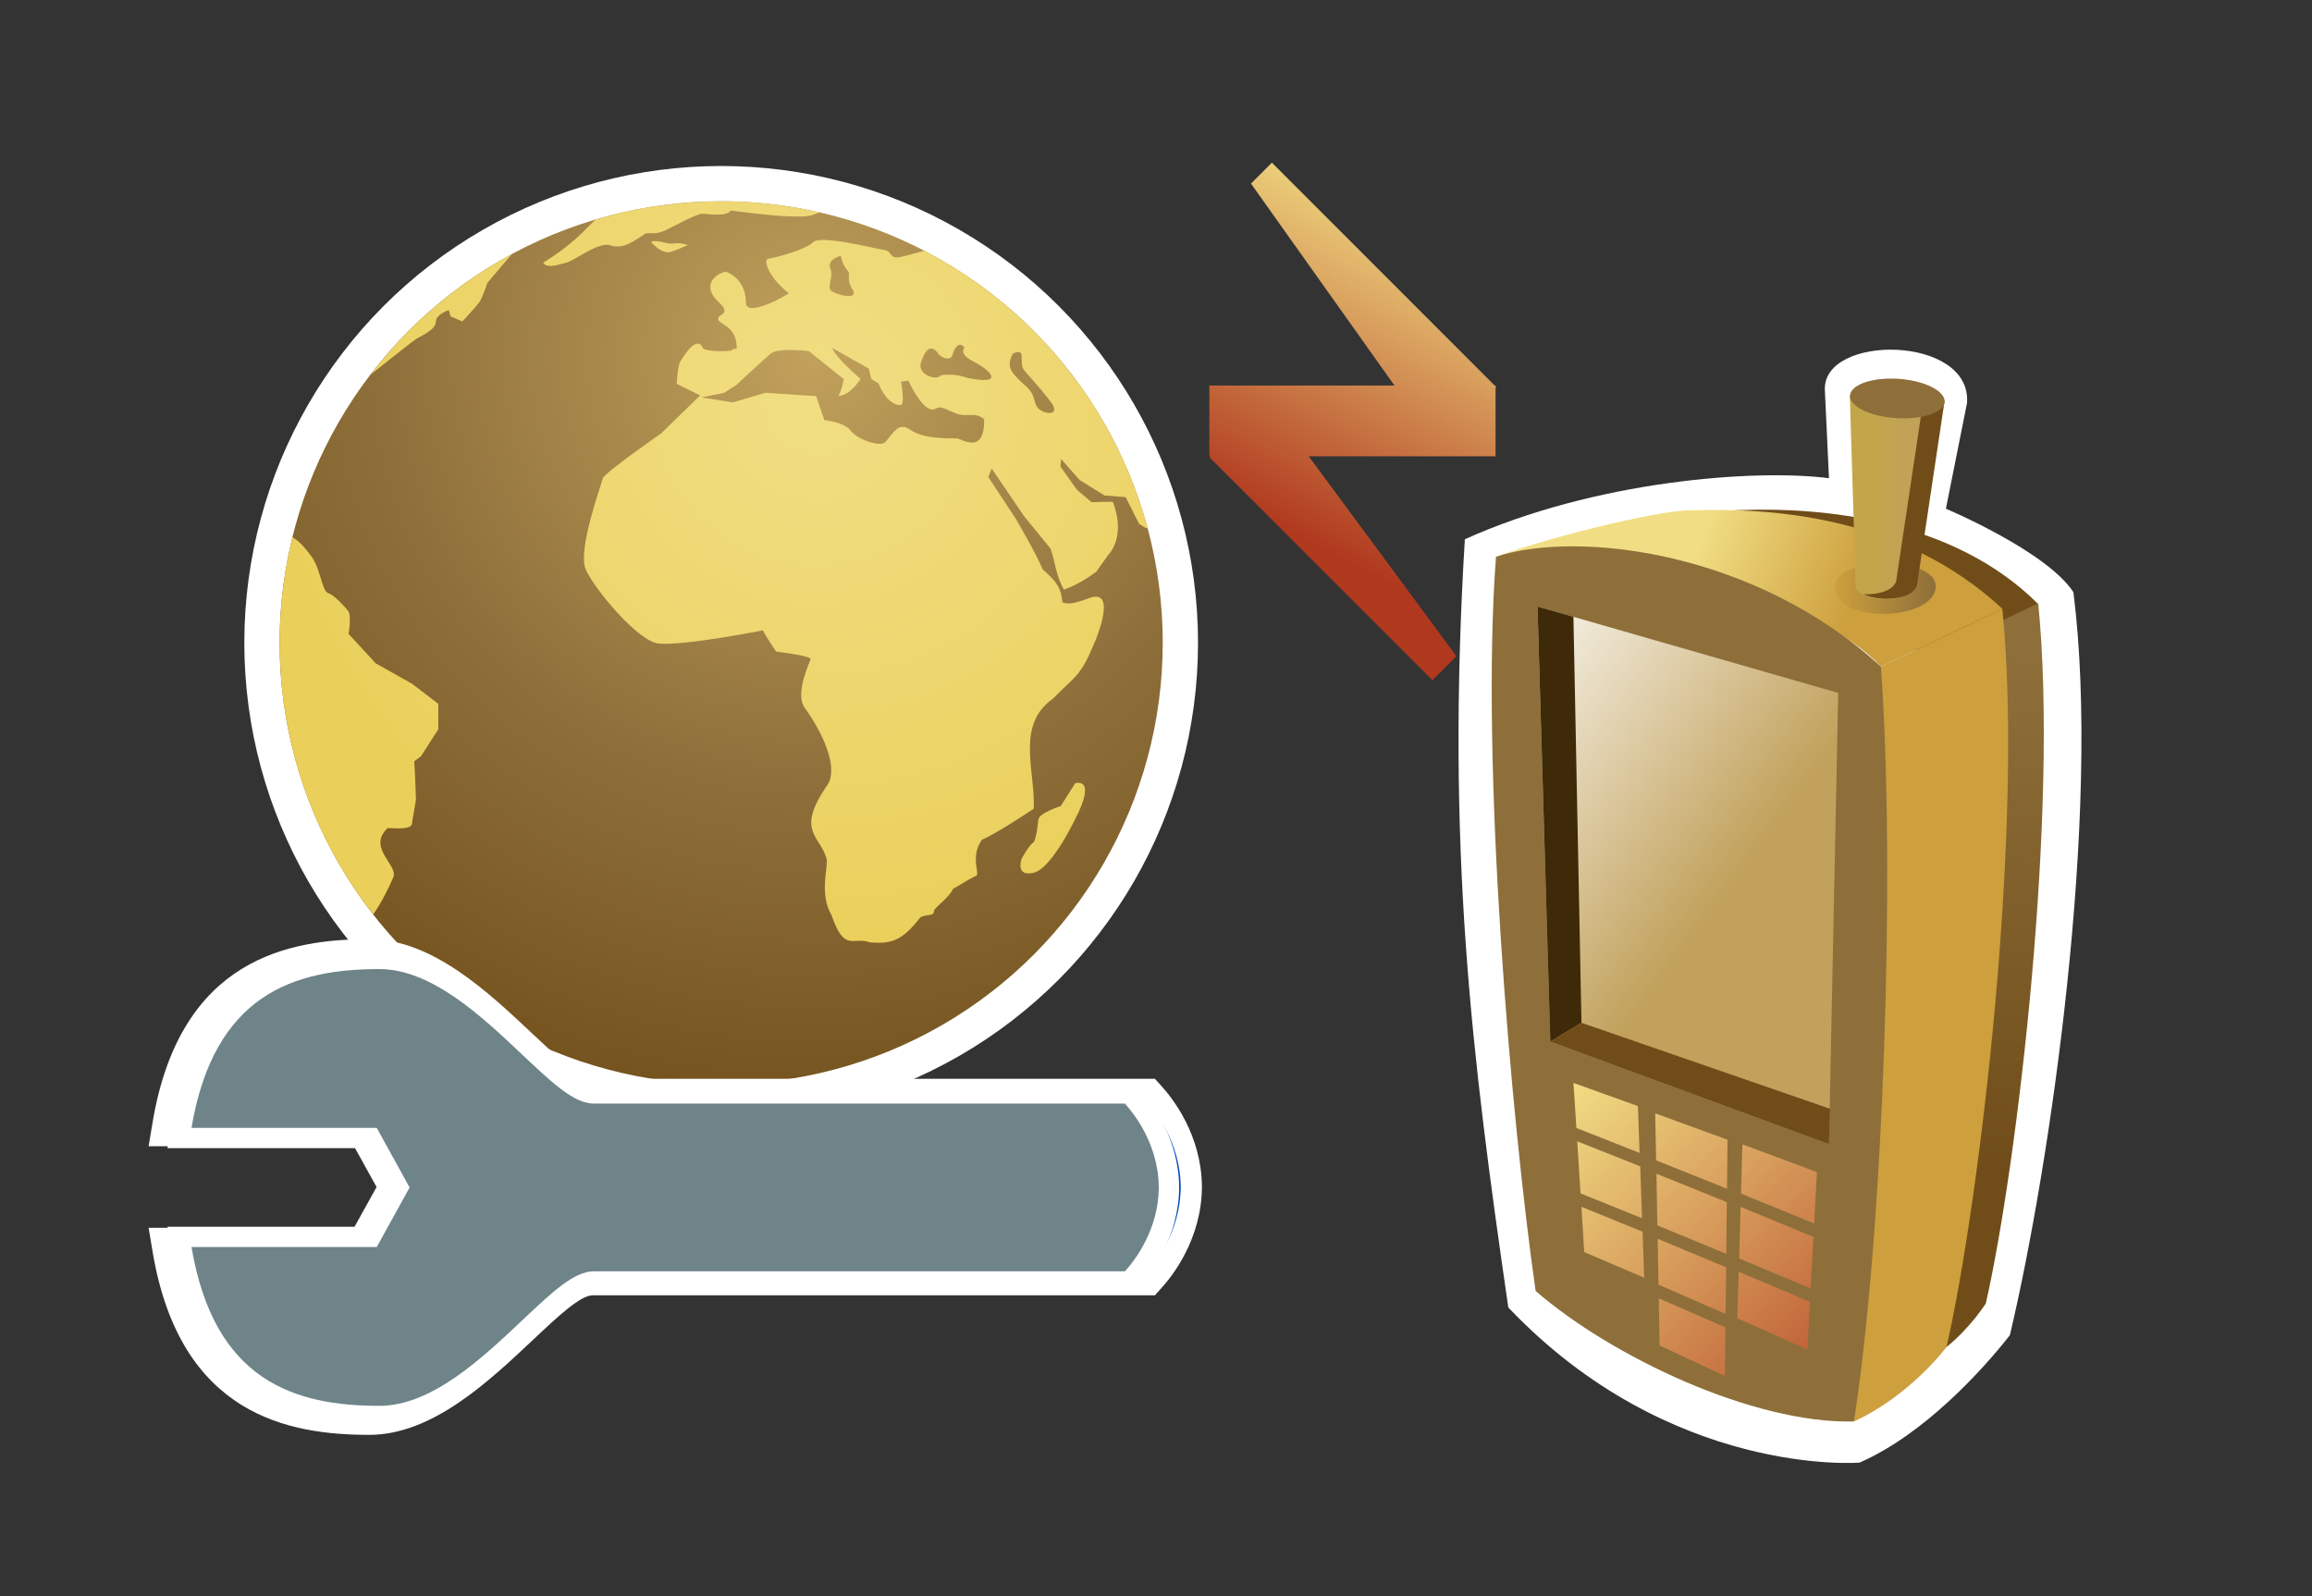 <?xml version="1.0" encoding="UTF-8"?>
<svg xmlns="http://www.w3.org/2000/svg" xmlns:xlink="http://www.w3.org/1999/xlink" contentScriptType="text/ecmascript" width="84" baseProfile="tiny" zoomAndPan="magnify" contentStyleType="text/css" viewBox="0 0 84 58" height="58" preserveAspectRatio="xMidYMid meet" version="1.1">
    <rect x="0" y="0" width="84" height="58" fill="#333333" stroke="none"/>
    <g>
        <g>
            <g>
                <g>
                    <g>
                        <g>
                            <g>
                                <g>
                                    <circle fill="#ffffff" r="17.325" cx="26.202" cy="23.357"/>
                                </g>
                            </g>
                        </g>
                        <g>
                            <radialGradient gradientTransform="matrix(1.136 0 0 1.136 325.273 -322.169)" gradientUnits="userSpaceOnUse" xlink:type="simple" r="26.121" xlink:actuate="onLoad" cx="-260.395" id="XMLID_19_" cy="294.961" xlink:show="other">
                                <stop stop-color="#c1a15b" offset="0"/>
                                <stop stop-color="#8e6f3a" offset="0.534"/>
                                <stop stop-color="#704d18" offset="1"/>
                            </radialGradient>
                            <circle fill="url(#XMLID_19_)" r="16.043" cx="26.202" cy="23.356"/>
                            <g>
                                <g>
                                    <radialGradient gradientTransform="matrix(1.136 0 0 1.136 325.273 -322.169)" gradientUnits="userSpaceOnUse" xlink:type="simple" r="17.768" xlink:actuate="onLoad" cx="-260.203" id="XMLID_20_" cy="296.403" xlink:show="other">
                                        <stop stop-color="#f1de84" offset="0"/>
                                        <stop stop-color="#eacf5a" offset="1"/>
                                    </radialGradient>
                                    <path fill="url(#XMLID_20_)" d="M 17.213 10.069 C 17.082 10.158 16.954 10.252 16.824 10.345 C 16.732 10.411 16.64 10.477 16.549 10.545 C 16.431 10.635 16.315 10.727 16.2 10.82 C 16.103 10.898 16.006 10.974 15.912 11.053 C 15.803 11.144 15.695 11.238 15.589 11.333 C 15.491 11.419 15.395 11.506 15.298 11.594 C 15.197 11.688 15.098 11.783 14.999 11.88 C 14.902 11.974 14.808 12.07 14.713 12.166 C 14.62 12.262 14.527 12.358 14.437 12.457 C 14.341 12.56 14.247 12.665 14.154 12.771 C 14.069 12.868 13.985 12.964 13.901 13.063 C 13.806 13.176 13.715 13.292 13.623 13.407 C 13.568 13.476 13.514 13.544 13.46 13.614 C 14.016 13.174 15.023 12.378 15.113 12.319 C 15.236 12.237 15.833 11.99 15.833 11.701 C 15.833 11.413 16.307 11.269 16.307 11.269 L 16.369 11.495 L 16.8 11.681 C 16.8 11.681 17.315 11.125 17.418 10.981 C 17.52 10.836 17.706 10.282 17.706 10.282 L 18.599 9.229 C 18.198 9.446 17.808 9.682 17.427 9.931 C 17.355 9.978 17.283 10.021 17.213 10.069 z M 22.179 8.916 C 22.645 9.071 23.028 8.759 23.463 8.481 C 23.616 8.449 23.834 8.542 24.208 8.355 C 24.58 8.169 25.324 7.767 25.509 7.767 C 25.695 7.767 26.396 7.895 26.549 7.649 C 26.549 7.649 27.012 7.711 27.289 7.742 C 27.674 7.784 29.14 7.961 29.542 7.806 C 29.598 7.784 29.68 7.754 29.775 7.719 C 29.702 7.702 29.631 7.684 29.558 7.669 C 29.455 7.648 29.351 7.627 29.247 7.607 C 29.076 7.574 28.902 7.542 28.729 7.514 C 28.631 7.499 28.533 7.486 28.435 7.473 C 28.251 7.448 28.069 7.422 27.884 7.403 C 27.806 7.395 27.726 7.39 27.648 7.382 C 27.172 7.34 26.692 7.315 26.205 7.315 C 26.125 7.315 26.047 7.319 25.969 7.321 C 25.716 7.325 25.465 7.333 25.214 7.349 C 25.076 7.357 24.939 7.369 24.801 7.38 C 24.571 7.4 24.344 7.425 24.117 7.455 C 24.008 7.469 23.899 7.48 23.79 7.497 C 23.478 7.543 23.168 7.601 22.862 7.666 C 22.749 7.69 22.637 7.718 22.525 7.744 C 22.299 7.798 22.074 7.856 21.851 7.919 C 21.777 7.939 21.704 7.959 21.631 7.982 C 21.227 8.371 20.792 8.898 19.737 9.544 C 19.802 9.679 20.022 9.712 20.484 9.567 C 20.823 9.535 21.714 8.762 22.179 8.916 z M 13.651 24.103 L 12.665 23.034 C 12.665 23.039 12.784 22.353 12.644 22.191 C 12.521 22.047 12.17 21.635 11.924 21.553 C 11.697 21.478 11.647 20.679 11.328 20.237 C 11.04 19.839 10.808 19.614 10.623 19.524 C 10.609 19.581 10.597 19.639 10.583 19.696 C 10.535 19.905 10.489 20.116 10.448 20.328 C 10.43 20.426 10.413 20.523 10.395 20.622 C 10.361 20.82 10.331 21.018 10.305 21.22 C 10.291 21.324 10.277 21.428 10.265 21.533 C 10.241 21.74 10.223 21.948 10.208 22.157 C 10.201 22.253 10.191 22.348 10.186 22.444 C 10.169 22.742 10.159 23.042 10.159 23.343 C 10.159 23.348 10.159 23.353 10.159 23.357 C 10.159 23.78 10.181 24.197 10.213 24.611 C 10.218 24.681 10.222 24.751 10.229 24.82 C 10.265 25.219 10.315 25.613 10.38 26.005 C 10.391 26.071 10.404 26.138 10.415 26.203 C 10.561 27.019 10.768 27.813 11.033 28.581 C 11.049 28.627 11.064 28.674 11.079 28.72 C 11.213 29.095 11.36 29.464 11.52 29.826 C 11.542 29.875 11.564 29.924 11.585 29.972 C 11.926 30.722 12.323 31.444 12.77 32.128 C 12.786 32.153 12.801 32.178 12.817 32.202 C 13.039 32.538 13.275 32.863 13.521 33.179 C 13.533 33.196 13.546 33.213 13.559 33.229 C 13.863 32.792 14.104 32.31 14.289 31.879 C 14.481 31.436 13.322 30.81 14.084 30.09 C 14.31 30.09 14.894 30.16 14.965 29.948 C 14.969 29.856 15.115 29.115 15.112 29.02 C 15.081 28.064 15.05 27.663 15.05 27.663 L 15.297 27.478 L 15.924 26.5 L 15.924 25.575 L 14.968 24.844 L 13.651 24.103 z M 39.064 28.458 L 38.539 29.289 C 38.539 29.289 37.755 29.535 37.725 29.783 C 37.711 29.888 37.673 30.348 37.572 30.584 C 37.367 30.728 37.12 31.201 37.12 31.201 C 37.12 31.201 36.869 31.87 37.552 31.714 C 38.233 31.56 39.115 29.657 39.115 29.657 C 39.115 29.657 39.839 28.304 39.064 28.458 z M 23.653 8.788 C 23.826 9.005 24.116 9.203 24.319 9.162 C 24.522 9.122 24.985 8.907 24.985 8.907 C 24.985 8.907 24.753 8.808 24.492 8.848 C 24.232 8.887 23.856 8.69 23.653 8.788 z M 41.626 18.95 C 41.581 18.791 41.535 18.631 41.484 18.475 C 41.449 18.364 41.411 18.255 41.373 18.147 C 41.322 17.999 41.272 17.851 41.217 17.705 C 41.174 17.593 41.13 17.482 41.085 17.371 C 41.029 17.232 40.972 17.092 40.912 16.955 C 40.862 16.842 40.81 16.73 40.76 16.617 C 40.699 16.485 40.636 16.355 40.571 16.225 C 40.515 16.112 40.458 15.999 40.399 15.888 C 40.333 15.763 40.265 15.639 40.196 15.515 C 40.133 15.403 40.069 15.291 40.004 15.18 C 39.933 15.062 39.86 14.946 39.787 14.829 C 39.718 14.718 39.648 14.607 39.575 14.497 C 39.5 14.385 39.424 14.275 39.346 14.165 C 39.268 14.055 39.193 13.945 39.113 13.838 C 39.034 13.733 38.954 13.63 38.875 13.527 C 38.791 13.419 38.708 13.31 38.622 13.205 C 38.543 13.107 38.458 13.013 38.377 12.916 C 38.285 12.81 38.194 12.702 38.1 12.598 C 38.021 12.511 37.939 12.428 37.859 12.342 C 37.756 12.234 37.655 12.123 37.549 12.018 C 37.506 11.974 37.46 11.933 37.414 11.889 C 37.144 11.625 36.864 11.369 36.574 11.124 C 36.515 11.074 36.457 11.022 36.398 10.972 C 36.273 10.868 36.141 10.768 36.009 10.667 C 35.93 10.605 35.851 10.541 35.77 10.481 C 35.644 10.385 35.512 10.295 35.38 10.204 C 35.293 10.143 35.208 10.08 35.119 10.021 C 34.989 9.933 34.855 9.85 34.723 9.767 C 34.63 9.709 34.538 9.65 34.444 9.593 C 34.31 9.513 34.174 9.436 34.037 9.359 C 33.941 9.305 33.846 9.252 33.748 9.2 C 33.693 9.17 33.636 9.143 33.58 9.114 C 33.091 9.251 32.689 9.355 32.594 9.355 C 32.314 9.355 32.389 9.119 32.14 9.088 C 31.89 9.056 29.823 8.522 29.544 8.8 C 29.264 9.079 28.174 9.365 27.924 9.397 C 27.677 9.428 28.006 10.178 28.664 10.651 C 28.574 10.744 27.101 11.558 27.101 11 C 27.101 10.442 26.813 10.034 26.361 9.869 C 25.949 9.971 25.476 10.403 26.134 11 C 26.544 11.372 26.159 11.43 26.108 11.528 C 25.978 11.775 26.66 11.751 26.754 12.465 C 26.804 12.844 26.71 12.564 26.566 12.744 C 26.068 12.788 25.582 12.738 25.543 12.651 C 25.323 12.156 24.861 12.913 24.736 13.1 C 24.612 13.286 24.586 13.947 24.586 13.947 L 25.438 14.368 L 24.017 15.752 C 24.017 15.752 21.93 17.2 21.898 17.388 C 21.866 17.573 20.971 19.975 21.281 20.689 C 21.591 21.403 23.198 23.327 23.94 23.386 C 24.912 23.465 27.719 22.905 27.719 22.905 C 27.781 23.06 28.197 23.676 28.197 23.676 C 28.197 23.676 29.384 23.815 29.447 23.939 C 29.469 23.983 28.853 25.181 29.233 25.712 C 30.055 26.864 30.466 28.052 30.015 28.587 C 28.934 30.207 29.762 30.33 30.025 31.178 C 30.12 31.427 29.737 32.454 30.212 33.256 C 30.684 34.633 30.987 34.016 31.609 34.243 C 32.376 34.309 32.775 34.188 33.426 33.349 C 33.614 33.197 33.934 33.32 33.934 33.103 C 33.934 32.981 34.49 32.624 34.632 32.291 C 34.783 32.223 35.169 31.961 35.431 31.837 C 35.668 31.821 35.204 31.183 35.678 30.51 C 36.186 30.31 37.56 29.384 37.56 29.384 C 37.62 28.027 36.891 26.35 38.254 25.388 C 39.133 24.494 39.257 24.6 39.816 23.236 C 39.97 22.834 40.501 21.392 39.569 21.735 C 38.952 21.961 38.798 21.951 38.602 21.888 C 38.546 21.385 38.437 21.179 37.882 20.686 C 37.594 20.008 36.894 18.834 36.894 18.834 L 35.907 17.333 L 36.03 17.024 L 37.203 18.752 L 38.169 19.935 C 38.364 20.5 38.335 20.83 38.652 21.427 C 39.302 21.197 39.834 20.768 39.834 20.768 L 40.267 20.161 C 40.267 20.161 40.928 19.538 40.435 18.242 C 40.412 18.219 39.661 18.249 39.661 18.249 L 39.127 17.796 L 38.526 16.949 L 38.552 16.678 L 39.231 17.447 L 40.126 18.002 L 40.897 18.064 L 41.384 19.031 C 41.523 19.121 41.616 19.181 41.616 19.181 C 41.616 19.181 41.648 19.185 41.697 19.187 C 41.673 19.109 41.649 19.03 41.626 18.95 z M 30.167 9.751 C 30.037 9.422 30.547 9.297 30.547 9.297 C 30.547 9.297 30.617 9.639 30.78 9.813 C 30.945 9.987 30.716 10.107 30.973 10.521 C 31.233 10.935 30.355 10.708 30.194 10.563 C 30.036 10.42 30.295 10.081 30.167 9.751 z M 34.781 15.929 C 34.255 15.929 33.522 15.928 33.073 15.618 C 32.622 15.308 32.462 15.752 32.163 16.062 C 31.969 16.264 31.142 15.96 30.909 15.65 C 30.677 15.339 29.95 15.264 29.95 15.264 L 29.651 14.394 L 27.809 14.272 L 26.633 14.621 L 25.487 14.441 L 26.307 14.276 L 26.757 13.988 C 26.757 13.988 27.67 13.13 27.998 12.852 C 28.276 12.616 29.387 12.759 29.387 12.759 L 30.657 13.776 C 30.657 13.776 30.57 14.24 30.453 14.394 C 30.914 14.363 31.263 13.769 31.263 13.769 C 30.233 12.864 30.24 12.644 30.24 12.644 L 31.564 13.393 L 31.661 13.778 L 31.92 13.933 C 31.92 13.933 32.188 14.687 32.695 14.725 C 32.912 14.741 32.733 13.871 32.733 13.871 L 33.003 13.833 C 33.188 14.225 33.635 15.053 33.996 14.848 C 34.203 14.73 34.329 14.869 34.739 15.025 C 35.151 15.18 35.414 14.943 35.757 15.231 C 35.777 16.505 35.003 15.99 34.781 15.929 z M 35.134 13.73 C 34.662 13.545 34.176 13.637 34.176 13.637 C 34.069 13.847 33.309 13.63 33.462 13.167 C 33.613 12.704 33.819 12.478 34.088 12.847 C 34.176 12.998 34.539 13.131 34.602 12.903 C 34.692 12.574 34.894 12.399 35.042 12.637 C 34.87 12.866 35.193 13.045 35.419 13.165 C 36.056 13.507 36.475 14.0 35.134 13.73 z M 37.75 14.863 C 37.512 14.65 37.666 14.4 37.305 14.063 C 36.789 13.582 36.507 13.374 36.803 12.847 C 37.308 12.606 37.009 13.169 37.199 13.438 C 37.299 13.582 37.754 14.035 38.185 14.616 C 38.545 15.1 37.989 15.075 37.75 14.863 z "/>
                                </g>
                            </g>
                        </g>
                    </g>
                </g>
            </g>
        </g>
        <g>
            <path fill="#ffffff" d="M 73.023 48.516 C 74.474 42.412 76.356 29.587 75.331 21.516 C 74.348 20.02 70.699 18.485 70.699 18.485 L 71.467 14.641 C 71.639 12.167 66.216 12.125 66.301 14.172 L 66.451 17.376 C 63.762 17.033 57.956 17.461 53.221 19.595 C 52.537 30.862 53.475 38.378 54.8 47.51 C 60.689 53.7 67.56 53.147 67.56 53.147 C 69.908 52.123 72.043 49.771 73.023 48.516 z "/>
            <g>
                <path fill="#704d18" d="M 56.614 20.127 C 59.012 19.266 62.473 18.51 63.279 18.533 C 66.139 18.429 70.954 18.836 74.061 21.959 L 69.873 23.91 C 67.92 21.771 60.998 19.259 56.614 20.127 z "/>
                <linearGradient x1="-418.295" gradientTransform="matrix(2.5 0 0 2.5 1118 -327.773)" y1="140.584" x2="-418.796" gradientUnits="userSpaceOnUse" y2="148.13" xlink:type="simple" xlink:actuate="onLoad" id="XMLID_21_" xlink:show="other">
                    <stop stop-color="#8e6f3a" offset="0"/>
                    <stop stop-color="#704d18" offset="1"/>
                </linearGradient>
                <path fill="url(#XMLID_21_)" d="M 69.873 23.914 C 69.764 30.232 69.289 41.166 68.674 50.003 C 69.452 49.648 70.156 49.403 70.727 48.942 C 71.596 48.241 72.149 47.363 72.149 47.363 C 73.309 42.257 74.806 29.415 74.053 21.923 L 69.873 23.914 z "/>
                <linearGradient x1="-422.574" gradientTransform="matrix(2.5 0 0 2.5 1118 -327.773)" y1="139.083" x2="-420.282" gradientUnits="userSpaceOnUse" y2="139.946" xlink:type="simple" xlink:actuate="onLoad" id="XMLID_22_" xlink:show="other">
                    <stop stop-color="#f1de84" offset="0"/>
                    <stop stop-color="#cd9f3d" offset="1"/>
                </linearGradient>
                <path fill="url(#XMLID_22_)" d="M 54.353 20.229 C 56.884 19.324 60.535 18.523 61.38 18.546 C 64.4 18.443 69.111 18.742 72.753 22.123 L 68.339 24.223 C 66.28 21.964 58.976 19.313 54.353 20.229 z "/>
                <path fill="#cd9f3d" d="M 68.338 24.222 C 68.223 30.89 68.009 42.328 67.359 51.652 C 69.428 50.697 70.724 48.942 70.724 48.942 C 71.945 43.553 73.539 30.03 72.75 22.126 L 68.338 24.222 z "/>
                <linearGradient x1="-420.532" gradientTransform="matrix(2.5 0 0 2.5 1118 -327.773)" y1="139.665" x2="-419.068" gradientUnits="userSpaceOnUse" y2="139.665" xlink:type="simple" xlink:actuate="onLoad" id="XMLID_23_" xlink:show="other">
                    <stop stop-color="#cd9f3d" offset="0"/>
                    <stop stop-color="#8e6f3a" offset="1"/>
                </linearGradient>
                <path fill="url(#XMLID_23_)" d="M 70.321 21.212 C 70.415 21.807 69.635 22.256 68.599 22.301 C 67.559 22.351 66.651 21.996 66.668 21.287 C 66.679 20.833 67.352 20.525 68.388 20.48 C 69.429 20.433 70.247 20.768 70.321 21.212 z "/>
                <linearGradient x1="-420.06" gradientTransform="matrix(2.5 0 0 2.5 1118 -327.773)" y1="138.332" x2="-419.24" gradientUnits="userSpaceOnUse" y2="138.332" xlink:type="simple" xlink:actuate="onLoad" id="XMLID_24_" xlink:show="other">
                    <stop stop-color="#c4a64a" offset="0"/>
                    <stop stop-color="#c1a15b" offset="1"/>
                </linearGradient>
                <path fill="url(#XMLID_24_)" d="M 67.206 14.337 L 67.424 21.371 C 67.661 21.872 69.305 21.975 69.557 21.311 L 70.566 14.59 C 69.939 15.426 67.387 14.917 67.206 14.337 z "/>
                <path fill="#8e6f3a" d="M 54.353 20.229 C 57.379 19.242 63.799 20.062 68.338 24.222 C 68.871 31.677 68.441 44.63 67.359 51.652 C 63.696 51.745 58.524 49.283 55.792 46.909 C 54.896 40.645 53.783 27.727 54.353 20.229 z "/>
                <linearGradient x1="-426.41" gradientTransform="matrix(2.5 0 0 2.5 1118 -327.773)" y1="140.909" x2="-422.084" gradientUnits="userSpaceOnUse" y2="144.077" xlink:type="simple" xlink:actuate="onLoad" id="XMLID_25_" xlink:show="other">
                    <stop stop-color="#ffffff" offset="0"/>
                    <stop stop-color="#c1a15b" offset="1"/>
                </linearGradient>
                <polygon fill="url(#XMLID_25_)" points="55.86,22.038 56.327,37.85 66.451,41.576 66.786,25.179    "/>
                <polygon fill="#3e2a08" points="57.458,37.165 57.166,22.412 55.86,22.038 56.327,37.85    "/>
                <polygon fill="#704d18" points="56.327,37.85 57.458,37.165 66.489,40.29 66.451,41.576    "/>
                <g>
                    <linearGradient x1="-414.584" gradientTransform="matrix(2.525 -0.049 0.012 2.475 1102.887 -299.413)" y1="128.497" x2="-409.55" gradientUnits="userSpaceOnUse" y2="133.481" xlink:type="simple" xlink:actuate="onLoad" id="XMLID_26_" xlink:show="other">
                        <stop stop-color="#f1de84" offset="0"/>
                        <stop stop-color="#b0381e" offset="1"/>
                    </linearGradient>
                    <polygon fill="url(#XMLID_26_)" points="63.187,45.728 65.785,46.819 65.888,44.947 63.24,43.854     "/>
                    <linearGradient x1="-414.114" gradientTransform="matrix(2.525 -0.049 0.012 2.475 1102.887 -299.413)" y1="127.969" x2="-409.032" gradientUnits="userSpaceOnUse" y2="133.001" xlink:type="simple" xlink:actuate="onLoad" id="XMLID_27_" xlink:show="other">
                        <stop stop-color="#f1de84" offset="0"/>
                        <stop stop-color="#b0381e" offset="1"/>
                    </linearGradient>
                    <polygon fill="url(#XMLID_27_)" points="65.913,44.458 66.014,42.59 63.307,41.582 63.254,43.37     "/>
                    <linearGradient x1="-415.032" gradientTransform="matrix(2.525 -0.049 0.012 2.475 1102.887 -299.413)" y1="129.011" x2="-410.038" gradientUnits="userSpaceOnUse" y2="133.956" xlink:type="simple" xlink:actuate="onLoad" id="XMLID_28_" xlink:show="other">
                        <stop stop-color="#f1de84" offset="0"/>
                        <stop stop-color="#b0381e" offset="1"/>
                    </linearGradient>
                    <polygon fill="url(#XMLID_28_)" points="63.169,46.21 63.12,47.902 65.668,49.036 65.76,47.306     "/>
                    <linearGradient x1="-415.295" gradientTransform="matrix(2.525 -0.049 0.012 2.475 1102.887 -299.413)" y1="129.109" x2="-410.064" gradientUnits="userSpaceOnUse" y2="134.289" xlink:type="simple" xlink:actuate="onLoad" id="XMLID_29_" xlink:show="other">
                        <stop stop-color="#f1de84" offset="0"/>
                        <stop stop-color="#b0381e" offset="1"/>
                    </linearGradient>
                    <polygon fill="url(#XMLID_29_)" points="59.592,42.38 57.305,41.472 57.424,43.363 59.66,44.268     "/>
                    <linearGradient x1="-414.511" gradientTransform="matrix(2.525 -0.049 0.012 2.475 1102.887 -299.413)" y1="128.309" x2="-409.331" gradientUnits="userSpaceOnUse" y2="133.438" xlink:type="simple" xlink:actuate="onLoad" id="XMLID_30_" xlink:show="other">
                        <stop stop-color="#f1de84" offset="0"/>
                        <stop stop-color="#b0381e" offset="1"/>
                    </linearGradient>
                    <polygon fill="url(#XMLID_30_)" points="62.747,43.196 62.765,41.414 60.137,40.456 60.172,42.163     "/>
                    <linearGradient x1="-414.869" gradientTransform="matrix(2.525 -0.049 0.012 2.475 1102.887 -299.413)" y1="128.65" x2="-409.604" gradientUnits="userSpaceOnUse" y2="133.864" xlink:type="simple" xlink:actuate="onLoad" id="XMLID_31_" xlink:show="other">
                        <stop stop-color="#f1de84" offset="0"/>
                        <stop stop-color="#b0381e" offset="1"/>
                    </linearGradient>
                    <polygon fill="url(#XMLID_31_)" points="59.509,40.192 57.168,39.35 57.273,40.987 59.57,41.894     "/>
                    <linearGradient x1="-415.388" gradientTransform="matrix(2.525 -0.049 0.012 2.475 1102.887 -299.413)" y1="129.291" x2="-410.3" gradientUnits="userSpaceOnUse" y2="134.33" xlink:type="simple" xlink:actuate="onLoad" id="XMLID_32_" xlink:show="other">
                        <stop stop-color="#f1de84" offset="0"/>
                        <stop stop-color="#b0381e" offset="1"/>
                    </linearGradient>
                    <polygon fill="url(#XMLID_32_)" points="60.259,46.682 62.696,47.745 62.715,46.05 60.225,45.014     "/>
                    <linearGradient x1="-415.706" gradientTransform="matrix(2.525 -0.049 0.012 2.475 1102.887 -299.413)" y1="129.576" x2="-410.529" gradientUnits="userSpaceOnUse" y2="134.703" xlink:type="simple" xlink:actuate="onLoad" id="XMLID_33_" xlink:show="other">
                        <stop stop-color="#f1de84" offset="0"/>
                        <stop stop-color="#b0381e" offset="1"/>
                    </linearGradient>
                    <polygon fill="url(#XMLID_33_)" points="59.679,44.757 57.458,43.852 57.558,45.497 59.737,46.428     "/>
                    <linearGradient x1="-414.956" gradientTransform="matrix(2.525 -0.049 0.012 2.475 1102.887 -299.413)" y1="128.804" x2="-409.831" gradientUnits="userSpaceOnUse" y2="133.879" xlink:type="simple" xlink:actuate="onLoad" id="XMLID_34_" xlink:show="other">
                        <stop stop-color="#f1de84" offset="0"/>
                        <stop stop-color="#b0381e" offset="1"/>
                    </linearGradient>
                    <polygon fill="url(#XMLID_34_)" points="60.183,42.649 60.215,44.526 62.72,45.561 62.739,43.681     "/>
                    <linearGradient x1="-415.796" gradientTransform="matrix(2.525 -0.049 0.012 2.475 1102.887 -299.413)" y1="129.774" x2="-410.752" gradientUnits="userSpaceOnUse" y2="134.77" xlink:type="simple" xlink:actuate="onLoad" id="XMLID_35_" xlink:show="other">
                        <stop stop-color="#f1de84" offset="0"/>
                        <stop stop-color="#b0381e" offset="1"/>
                    </linearGradient>
                    <polygon fill="url(#XMLID_35_)" points="60.267,47.177 60.298,48.89 62.671,49.999 62.69,48.236     "/>
                </g>
                <g>
                    <path fill="#704d18" d="M 69.813 14.972 L 68.89 21.13 C 68.757 21.476 68.221 21.611 67.706 21.593 C 68.27 21.863 69.44 21.827 69.644 21.289 L 70.651 14.567 C 70.484 14.79 70.177 14.917 69.813 14.972 z "/>
                </g>
                <path fill="#8e6f3a" d="M 70.637 14.681 C 70.502 15.063 69.62 15.284 68.671 15.173 C 67.727 15.062 67.085 14.66 67.236 14.278 C 67.389 13.894 68.257 13.674 69.185 13.785 C 70.113 13.895 70.765 14.299 70.637 14.681 z "/>
            </g>
        </g>
        <linearGradient x1="52.891" y1="7.841" x2="47.072" gradientUnits="userSpaceOnUse" y2="19.478" xlink:type="simple" xlink:actuate="onLoad" id="XMLID_36_" xlink:show="other">
            <stop stop-color="#f1de84" offset="0"/>
            <stop stop-color="#b0381e" offset="1"/>
        </linearGradient>
        <polygon fill="url(#XMLID_36_)" points="54.337,14.089 54.359,14.063 54.337,14.038 54.337,14.009 54.305,14.009 46.211,5.911    45.451,6.671 50.665,14.009 43.938,14.009 43.938,16.581 43.982,16.581 43.945,16.62 52.044,24.718 52.915,23.843 47.549,16.581    54.337,16.581  "/>
        <g>
            <path fill="#ffffff" d="M 13.416 34.126 C 10.52 34.126 6.554 34.814 5.549 40.755 L 5.399 41.651 C 5.399 41.651 12.069 41.651 12.861 41.651 C 13.101 42.082 13.457 42.723 13.682 43.133 C 13.456 43.543 13.101 44.186 12.861 44.613 C 12.069 44.613 5.399 44.613 5.399 44.613 L 5.549 45.51 C 6.554 51.449 10.521 52.138 13.416 52.138 C 15.699 52.138 17.733 50.222 19.369 48.683 C 20.252 47.849 21.086 47.068 21.527 47.068 L 41.959 47.068 L 42.186 46.816 C 42.627 46.334 43.644 45.013 43.668 43.164 L 43.668 43.1 C 43.645 41.25 42.627 39.93 42.186 39.449 L 41.959 39.199 L 21.527 39.199 C 21.086 39.199 20.252 38.416 19.37 37.586 C 17.733 36.042 15.699 34.126 13.416 34.126 z "/>
            <path fill="#0046b7" d="M 42.9 43.134 C 42.9 43.126 42.902 43.118 42.902 43.112 L 42.898 43.112 C 42.879 41.503 41.957 40.339 41.619 39.968 C 41.187 39.968 21.527 39.968 21.527 39.968 C 20.779 39.968 19.968 39.2 18.84 38.143 C 17.306 36.698 15.394 34.897 13.415 34.897 C 10.202 34.897 7.159 35.839 6.308 40.884 C 7.515 40.884 13.314 40.884 13.314 40.884 L 14.56 43.134 L 13.314 45.384 C 13.314 45.384 7.515 45.384 6.308 45.384 C 7.16 50.427 10.203 51.37 13.415 51.37 C 15.394 51.37 17.306 49.57 18.84 48.124 C 19.968 47.064 20.778 46.3 21.527 46.3 C 21.527 46.3 41.187 46.3 41.619 46.3 C 41.957 45.93 42.881 44.768 42.898 43.157 L 42.902 43.157 C 42.902 43.148 42.9 43.143 42.9 43.134 z "/>
        </g>
        <rect width="84" fill="none" height="58"/>
        <g>
            <path fill="#ffffff" d="M 13.785 34.473 C 11.004 34.473 7.193 35.133 6.228 40.859 L 6.084 41.72 C 6.084 41.72 12.49 41.72 13.25 41.72 C 13.479 42.136 13.822 42.753 14.039 43.15 C 13.822 43.543 13.479 44.16 13.25 44.577 C 12.49 44.577 6.084 44.577 6.084 44.577 L 6.229 45.439 C 7.194 51.159 11.004 51.823 13.786 51.823 C 15.978 51.823 17.932 49.978 19.502 48.494 C 20.353 47.693 21.152 46.938 21.575 46.938 L 41.199 46.938 L 41.419 46.696 C 41.84 46.231 42.819 44.963 42.841 43.179 L 42.841 43.116 C 42.82 41.334 41.84 40.063 41.419 39.6 L 41.199 39.358 L 21.574 39.358 C 21.151 39.358 20.349 38.603 19.504 37.802 C 17.932 36.316 15.979 34.473 13.785 34.473 z "/>
            <path fill="#6e8489" d="M 42.104 43.149 C 42.104 43.141 42.106 43.131 42.106 43.126 L 42.102 43.126 C 42.083 41.577 41.197 40.457 40.871 40.1 C 40.458 40.1 21.575 40.1 21.575 40.1 C 20.856 40.1 20.079 39.361 18.995 38.343 C 17.522 36.947 15.686 35.213 13.786 35.213 C 10.7 35.213 7.776 36.122 6.958 40.982 C 8.118 40.982 13.687 40.982 13.687 40.982 L 14.882 43.15 L 13.687 45.314 C 13.687 45.314 8.119 45.314 6.958 45.314 C 7.776 50.173 10.698 51.084 13.786 51.084 C 15.686 51.084 17.522 49.349 18.995 47.956 C 20.079 46.936 20.858 46.196 21.575 46.196 C 21.575 46.196 40.458 46.196 40.871 46.196 C 41.197 45.841 42.084 44.719 42.102 43.171 L 42.106 43.171 C 42.105 43.163 42.104 43.154 42.104 43.149 z "/>
        </g>
    </g>
</svg>
